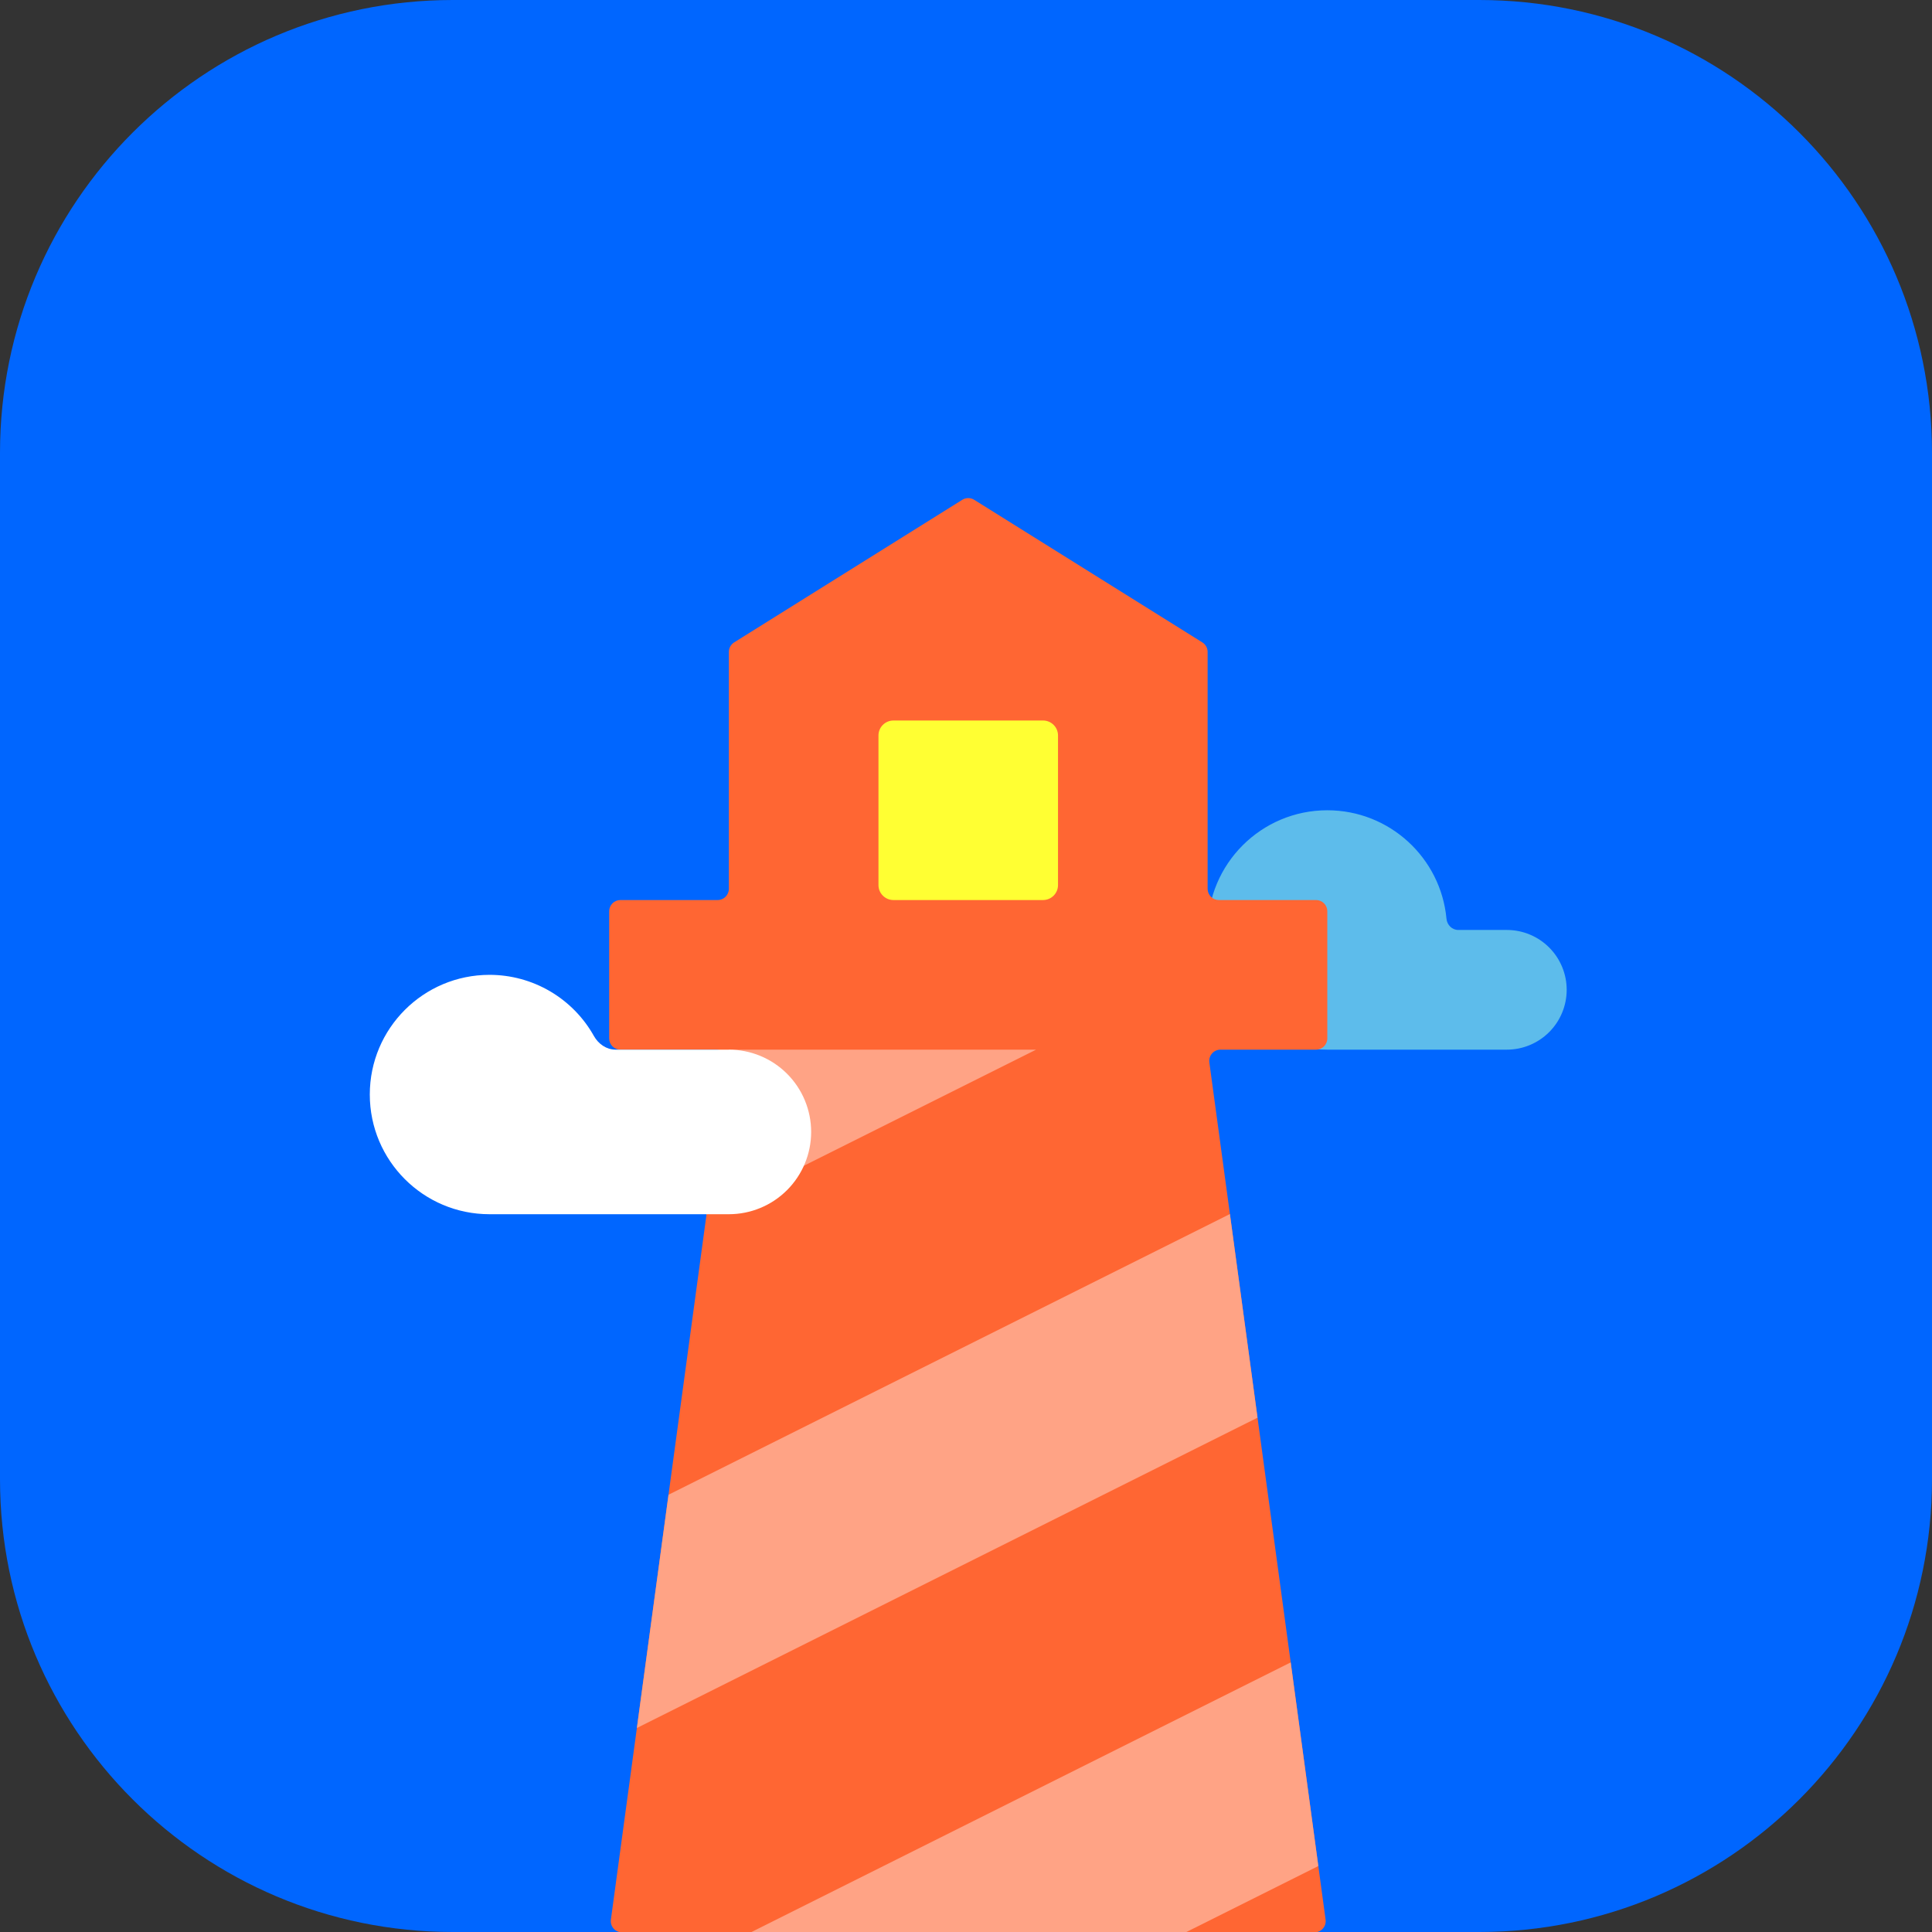<svg width="256" height="256" viewBox="0 0 256 256" fill="none" xmlns="http://www.w3.org/2000/svg">
<rect x="0" y="0" width="256" height="256" fill="#333333" stroke="none"/>
<g clip-path="url(#clip0_679_2)">
<path d="M196 0H60C26.863 0 0 26.863 0 60V196C0 229.137 26.863 256 60 256H196C229.137 256 256 229.137 256 196V60C256 26.863 229.137 0 196 0Z" fill="#0066FF"/>
<path d="M175.875 139.084C167.116 139.084 160.016 131.983 160.016 123.224C160.016 114.465 167.116 107.365 175.875 107.365C184.133 107.365 190.916 113.677 191.666 121.738C191.742 122.557 192.401 123.224 193.222 123.224H199.664C201.767 123.224 203.784 124.06 205.271 125.547C206.758 127.034 207.594 129.051 207.594 131.154C207.594 133.257 206.758 135.274 205.271 136.761C203.784 138.248 201.767 139.084 199.664 139.084H175.875Z" fill="#5DBCEB"/>
<path d="M127.509 66.226L97.278 85.122C97.064 85.256 96.887 85.442 96.765 85.662C96.642 85.883 96.578 86.131 96.578 86.383V117.773C96.578 118.593 95.912 119.26 95.091 119.26H82.206C82.011 119.259 81.817 119.298 81.637 119.372C81.456 119.447 81.292 119.557 81.154 119.695C81.016 119.833 80.906 119.997 80.832 120.178C80.757 120.358 80.719 120.552 80.719 120.747V137.596C80.719 138.418 81.385 139.084 82.206 139.084H94.876C95.777 139.084 96.47 139.877 96.35 140.77L80.947 254.361C80.919 254.571 80.935 254.785 80.996 254.988C81.058 255.192 81.162 255.379 81.301 255.539C81.441 255.699 81.613 255.827 81.807 255.914C82 256.002 82.21 256.047 82.422 256.047H174.173C174.386 256.047 174.595 256.001 174.788 255.914C174.981 255.826 175.154 255.698 175.293 255.538C175.433 255.379 175.536 255.191 175.597 254.988C175.658 254.785 175.675 254.571 175.647 254.361L160.244 140.77C160.216 140.559 160.232 140.345 160.294 140.142C160.355 139.939 160.459 139.751 160.598 139.591C160.738 139.432 160.91 139.304 161.104 139.216C161.297 139.129 161.507 139.083 161.719 139.084H174.389C175.209 139.084 175.875 138.418 175.875 137.596V120.747C175.875 120.552 175.837 120.358 175.762 120.178C175.688 119.997 175.578 119.833 175.44 119.695C175.302 119.557 175.138 119.447 174.957 119.372C174.776 119.298 174.583 119.259 174.388 119.26H161.503C161.109 119.26 160.73 119.103 160.451 118.824C160.172 118.545 160.016 118.166 160.016 117.772V86.383C160.016 86.131 159.952 85.883 159.83 85.663C159.708 85.442 159.532 85.256 159.318 85.122L129.084 66.226C128.847 66.078 128.574 66 128.295 66C128.017 66 127.745 66.078 127.509 66.226Z" fill="#FF6633"/>
<path d="M84.39 228.968L88.582 198.06L162.969 160.867L166.627 187.85L84.39 228.968ZM157.11 256.047H99.483L171.025 220.276L174.684 247.261L157.11 256.047ZM137.286 139.084L93.617 160.917L96.578 139.084H137.286Z" fill="#FFA385"/>
<path d="M116.402 97.453C116.402 96.359 117.291 95.471 118.385 95.471H138.209C139.303 95.471 140.192 96.359 140.192 97.453V117.277C140.192 118.371 139.303 119.26 138.209 119.26H118.385C117.291 119.26 116.402 118.371 116.402 117.277V97.453Z" fill="#FFFF33"/>
<path d="M64.859 160.89C56.1 160.89 49 153.79 49 145.031C49 136.272 56.1 129.172 64.859 129.172C67.679 129.171 70.447 129.921 72.88 131.346C75.312 132.771 77.321 134.819 78.698 137.279C79.291 138.335 80.359 139.084 81.569 139.084H96.578C99.47 139.084 102.243 140.232 104.288 142.277C106.333 144.322 107.482 147.095 107.482 149.987C107.482 152.879 106.333 155.652 104.288 157.697C102.243 159.742 99.47 160.89 96.578 160.89H64.859Z" fill="white"/>
</g>
<defs>
<clipPath id="clip0_679_2">
<rect width="256" height="256" fill="white"/>
</clipPath>
</defs>
</svg>